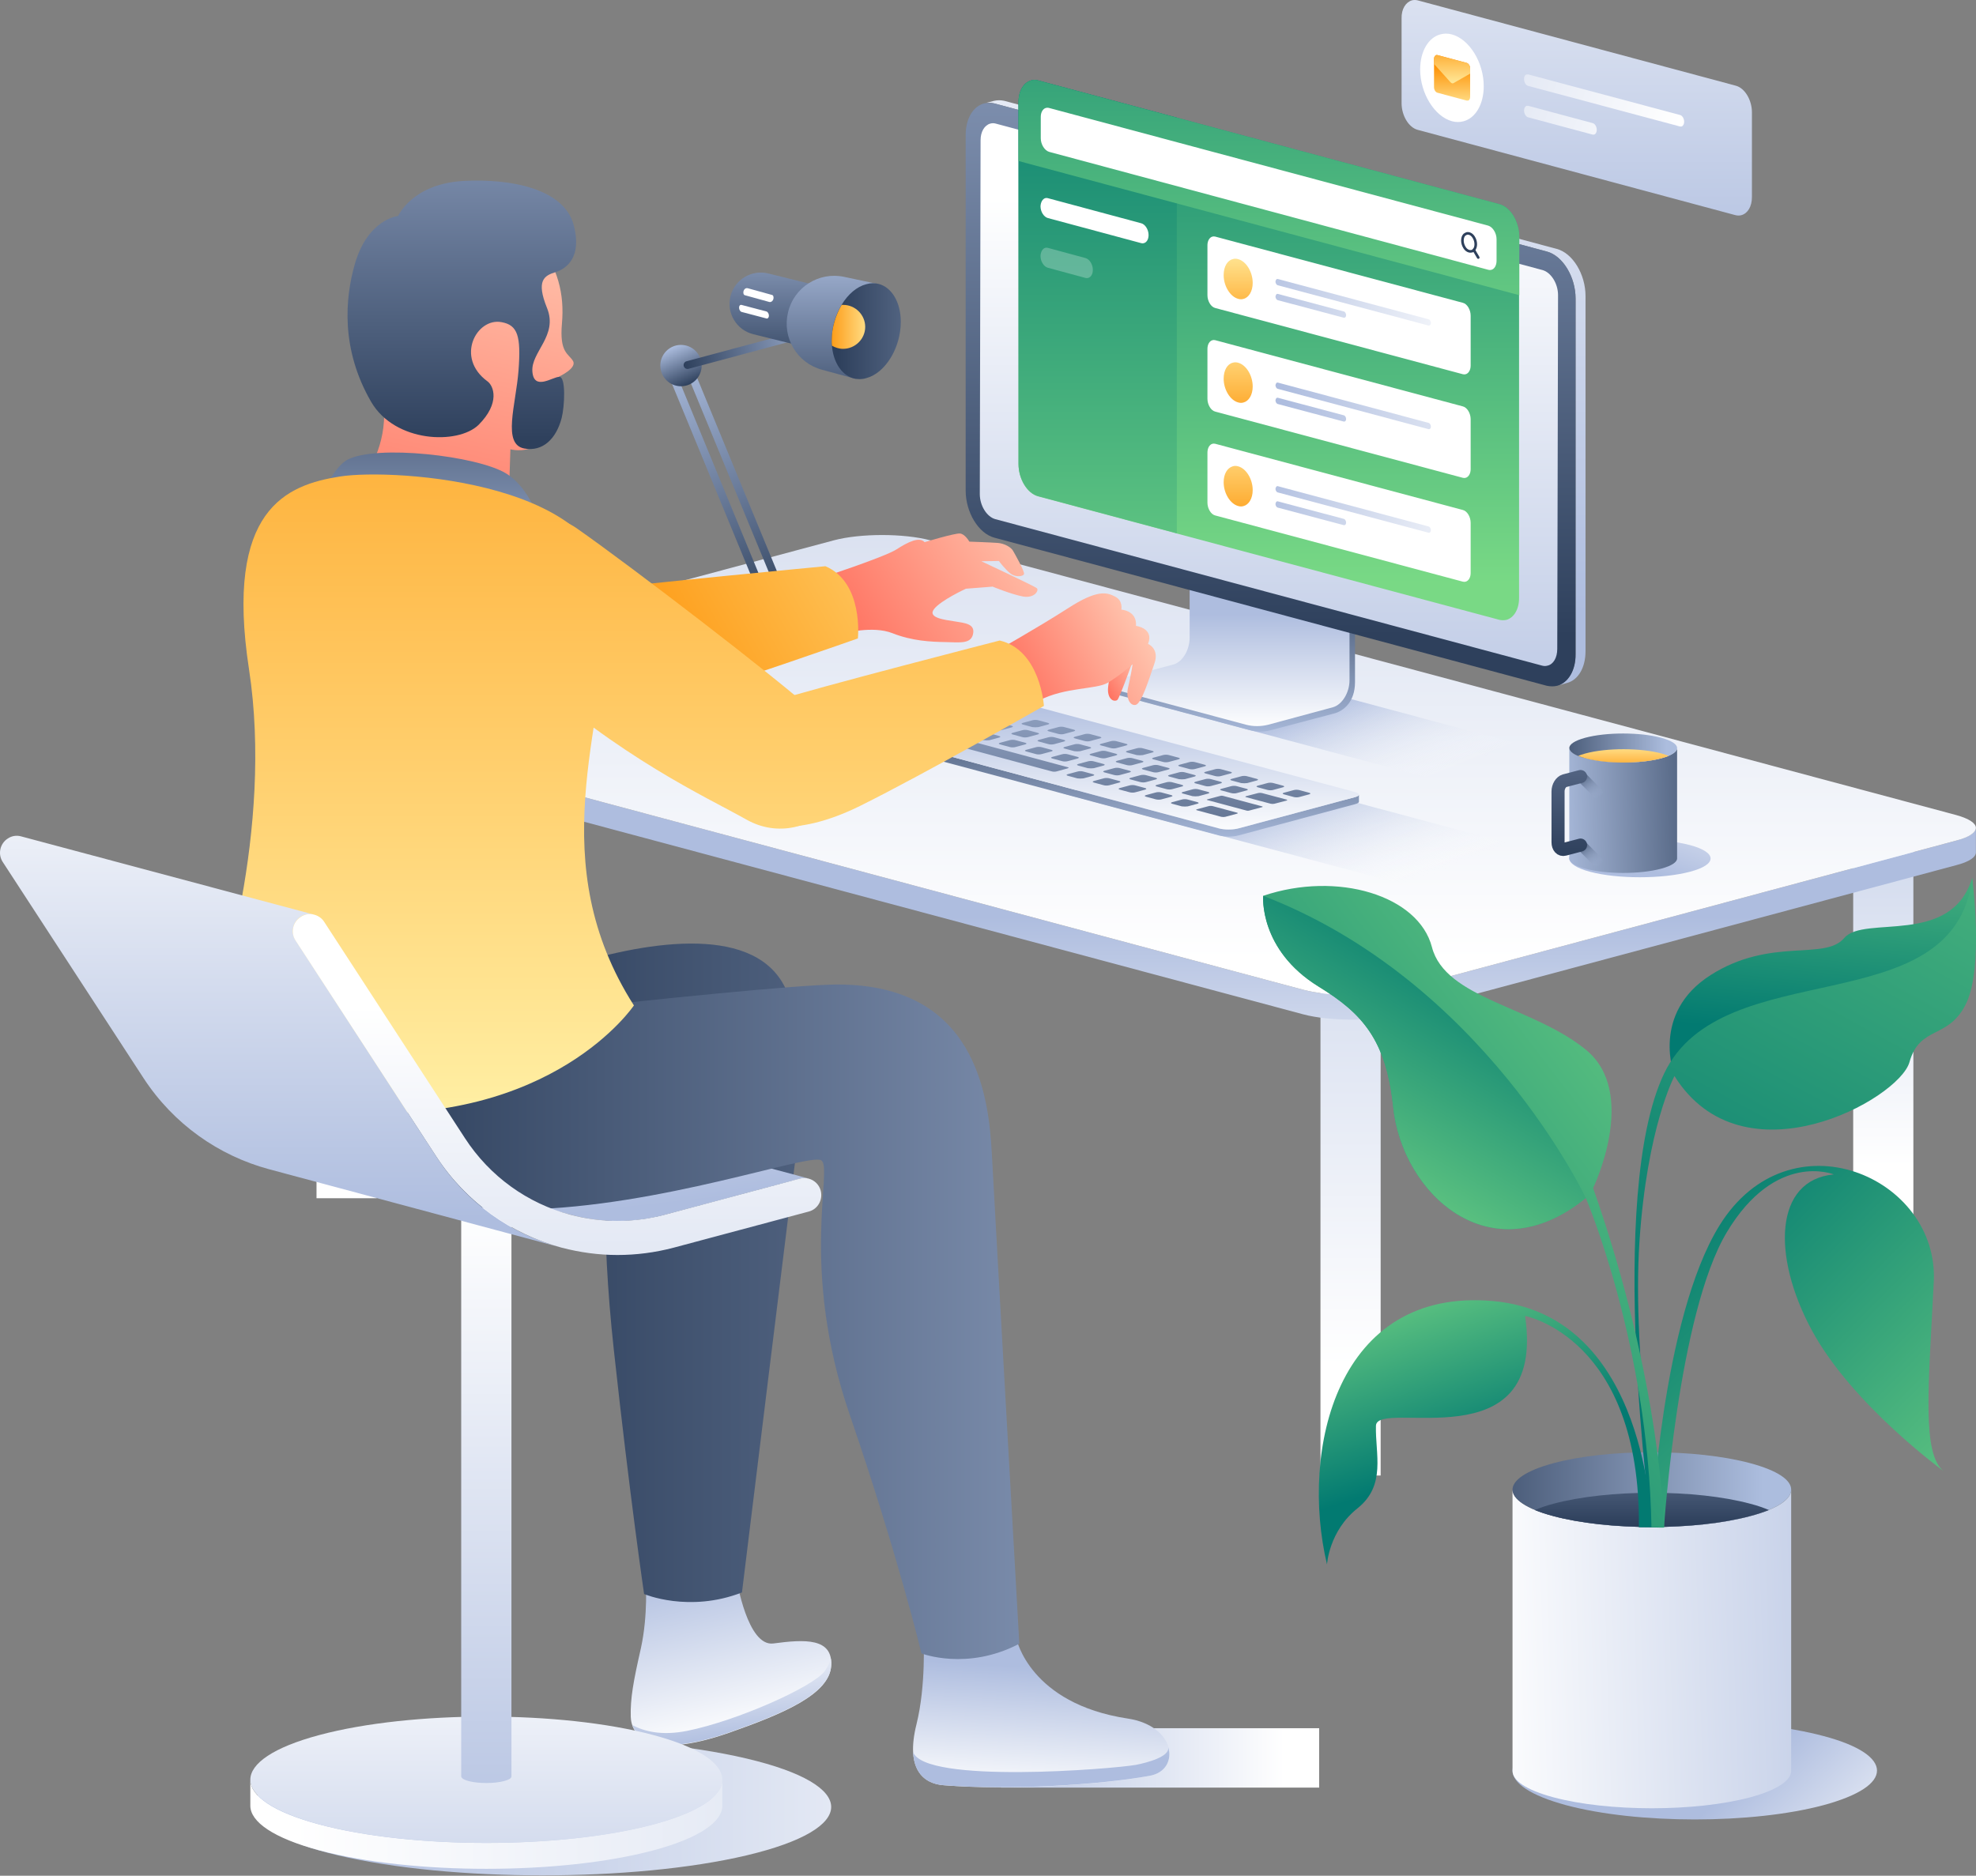 <svg width="475" height="451" viewBox="0 0 475 451" fill="none" xmlns="http://www.w3.org/2000/svg">
    <rect x="0" y="0" width="475" height="451" fill="#808080" stroke="none"/>
    <path d="M331.887 233.315H317.421V354.769H331.887V233.315Z" fill="url(#paint0_linear_120_147)" />
    <path d="M459.945 197.213H445.479V318.666H459.945V197.213Z" fill="url(#paint1_linear_120_147)" />
    <path d="M90.553 166.645H76.086V288.098H90.553V166.645Z" fill="url(#paint2_linear_120_147)" />
    <path
        d="M61.935 168.846C61.935 169.978 63.507 171.11 66.715 171.928L313.27 237.97C319.685 239.668 330.063 239.668 336.479 237.97L470.197 202.119C473.405 201.238 474.977 200.169 474.977 199.037V204.949C474.977 206.081 473.405 207.213 470.197 208.031L336.479 243.882C330.063 245.58 319.685 245.58 313.27 243.882L66.715 177.84C63.507 176.96 61.935 175.828 61.935 174.758V168.846Z"
        fill="url(#paint3_linear_120_147)" />
    <path
        d="M61.935 168.846C61.935 167.714 63.507 166.582 66.715 165.764L200.433 129.913C206.849 128.215 217.227 128.215 223.642 129.913L470.197 195.955C473.405 196.835 474.977 197.967 474.977 199.037C474.977 200.169 473.405 201.301 470.197 202.119L336.479 237.97C330.063 239.668 319.685 239.668 313.27 237.97L66.715 171.928C63.57 171.11 61.935 169.978 61.935 168.846Z"
        fill="url(#paint4_linear_120_147)" />
    <path d="M375.977 181.803L300.627 161.613L274.525 168.595L349.875 188.784L375.977 181.803Z"
        fill="url(#paint5_linear_120_147)" />
    <path
        d="M325.723 96.012V164.003C325.723 168.846 322.893 170.985 320.692 171.551L305.659 175.513C303.898 176.016 302.011 176.016 300.25 175.513L267.984 166.896C266.789 166.582 266.789 164.821 267.984 164.506L282.262 160.67C284.463 160.041 286.287 157.085 286.287 154.065V85.445L325.723 96.012Z"
        fill="url(#paint6_linear_120_147)" />
    <path
        d="M324.402 96.452V163.563C324.402 166.519 322.641 169.412 320.44 170.041L304.841 174.255C303.08 174.696 301.256 174.696 299.558 174.255L268.047 165.827C266.852 165.513 266.852 163.814 268.047 163.5L282.01 159.789C284.211 159.223 285.972 156.33 285.972 153.311V86.137L324.402 96.452Z"
        fill="url(#paint7_linear_120_147)" />
    <path
        d="M374.342 164.884C376.921 164.192 378.745 161.236 378.745 157.273V71.797C378.745 66.576 375.663 61.482 371.826 60.475L239.051 24.876C238.17 24.624 237.29 24.624 236.535 24.876L238.925 24.247C239.743 24.058 240.561 24.058 241.441 24.247L374.216 59.846C378.053 60.853 381.135 65.947 381.135 71.168V156.581C381.135 160.607 379.311 163.5 376.732 164.192L374.342 164.884Z"
        fill="url(#paint8_linear_120_147)" />
    <path
        d="M374.342 164.884C373.525 165.072 372.707 165.072 371.826 164.884L239.051 129.284C235.215 128.278 232.133 123.183 232.133 117.963V32.486C232.133 28.461 233.957 25.567 236.536 24.876C237.353 24.687 238.171 24.687 239.051 24.876L371.826 60.475C375.663 61.482 378.745 66.576 378.745 71.797V157.273C378.808 161.236 376.921 164.192 374.342 164.884Z"
        fill="url(#paint9_linear_120_147)" />
    <path
        d="M238.045 29.719C238.485 29.593 238.925 29.593 239.366 29.719L370.82 64.941C372.832 65.507 374.531 68.149 374.531 70.979L374.342 156.015C374.342 158.154 373.398 159.726 372.015 160.041C371.574 160.166 371.134 160.166 370.694 160.041L239.24 124.819C237.227 124.252 235.529 121.611 235.529 118.78L235.717 33.681C235.717 31.669 236.661 30.096 238.045 29.719Z"
        fill="url(#paint10_linear_120_147)" />
    <path d="M376.669 206.521L286.727 182.432L255.593 190.797L345.473 214.824L376.669 206.521Z"
        fill="url(#paint11_linear_120_147)" />
    <path
        d="M192.193 171.802C192.193 172.054 192.508 172.243 193.2 172.431L292.954 199.162C294.275 199.54 296.413 199.54 297.734 199.162L325.66 191.678C326.289 191.489 326.667 191.3 326.667 191.049V192.747C326.667 192.999 326.352 193.187 325.66 193.376L297.734 200.861C296.413 201.238 294.275 201.238 292.954 200.861L193.2 174.13C192.508 173.941 192.193 173.689 192.193 173.501V171.802Z"
        fill="url(#paint12_linear_120_147)" />
    <path
        d="M192.193 171.802C192.193 171.551 192.508 171.362 193.2 171.173L221.126 163.689C222.447 163.311 224.585 163.311 225.906 163.689L325.66 190.42C326.352 190.608 326.667 190.86 326.667 191.049C326.667 191.3 326.352 191.489 325.66 191.678L297.734 199.162C296.413 199.54 294.275 199.54 292.954 199.162L193.2 172.431C192.508 172.243 192.193 171.991 192.193 171.802Z"
        fill="url(#paint13_linear_120_147)" />
    <path
        d="M223.076 168.091L220.749 167.462C220.371 167.337 220.371 167.211 220.749 167.085L223.076 166.456C223.453 166.33 224.145 166.33 224.522 166.456L226.85 167.085C227.227 167.211 227.227 167.337 226.85 167.462L224.522 168.091C224.082 168.154 223.453 168.154 223.076 168.091ZM230.749 169.727L233.076 169.098C233.454 168.972 233.454 168.846 233.076 168.72L230.749 168.091C230.372 167.966 229.68 167.966 229.302 168.091L226.975 168.72C226.598 168.846 226.598 168.972 226.975 169.098L229.302 169.727C229.743 169.853 230.372 169.853 230.749 169.727ZM237.039 171.425L239.366 170.796C239.743 170.67 239.743 170.544 239.366 170.419L237.039 169.79C236.661 169.664 235.97 169.664 235.592 169.79L233.265 170.419C232.888 170.544 232.888 170.67 233.265 170.796L235.592 171.425C236.032 171.551 236.661 171.551 237.039 171.425ZM243.328 173.123L245.656 172.494C246.033 172.368 246.033 172.243 245.656 172.117L243.328 171.488C242.951 171.362 242.259 171.362 241.882 171.488L239.555 172.117C239.177 172.243 239.177 172.368 239.555 172.494L241.882 173.123C242.259 173.249 242.951 173.249 243.328 173.123ZM249.618 174.821L251.945 174.192C252.323 174.067 252.323 173.941 251.945 173.815L249.618 173.186C249.241 173.06 248.549 173.06 248.171 173.186L245.844 173.815C245.467 173.941 245.467 174.067 245.844 174.192L248.171 174.821C248.549 174.884 249.178 174.884 249.618 174.821ZM255.845 176.457L258.172 175.828C258.549 175.702 258.549 175.576 258.172 175.45L255.845 174.821C255.467 174.696 254.776 174.696 254.398 174.821L252.071 175.45C251.694 175.576 251.694 175.702 252.071 175.828L254.398 176.457C254.839 176.583 255.467 176.583 255.845 176.457ZM262.135 178.155L264.462 177.526C264.839 177.4 264.839 177.274 264.462 177.149L262.135 176.52C261.757 176.394 261.065 176.394 260.688 176.52L258.361 177.149C257.983 177.274 257.983 177.4 258.361 177.526L260.688 178.155C261.128 178.281 261.757 178.281 262.135 178.155ZM268.424 179.853L270.751 179.224C271.129 179.098 271.129 178.973 270.751 178.847L268.424 178.218C268.047 178.092 267.355 178.092 266.978 178.218L264.65 178.847C264.273 178.973 264.273 179.098 264.65 179.224L266.978 179.853C267.418 179.979 268.047 179.979 268.424 179.853ZM274.714 181.551L277.041 180.922C277.418 180.797 277.418 180.671 277.041 180.545L274.714 179.916C274.337 179.79 273.645 179.79 273.267 179.916L270.94 180.545C270.563 180.671 270.563 180.797 270.94 180.922L273.267 181.551C273.645 181.614 274.337 181.614 274.714 181.551ZM281.004 183.187L283.331 182.558C283.708 182.432 283.708 182.306 283.331 182.18L281.004 181.551C280.626 181.426 279.934 181.426 279.557 181.551L277.23 182.18C276.852 182.306 276.852 182.432 277.23 182.558L279.557 183.187C279.934 183.312 280.563 183.312 281.004 183.187ZM287.293 184.885L289.62 184.256C289.998 184.13 289.998 184.004 289.62 183.879L287.293 183.25C286.916 183.124 286.224 183.124 285.847 183.25L283.519 183.879C283.142 184.004 283.142 184.13 283.519 184.256L285.847 184.885C286.224 185.011 286.853 185.011 287.293 184.885ZM293.52 186.583L295.847 185.954C296.225 185.828 296.225 185.703 295.847 185.577L293.52 184.948C293.143 184.822 292.451 184.822 292.073 184.948L289.746 185.577C289.369 185.703 289.369 185.828 289.746 185.954L292.073 186.583C292.514 186.709 293.143 186.709 293.52 186.583ZM299.81 188.281L302.137 187.652C302.514 187.527 302.514 187.401 302.137 187.275L299.81 186.646C299.432 186.52 298.74 186.52 298.363 186.646L296.036 187.275C295.659 187.401 295.659 187.527 296.036 187.652L298.363 188.281C298.803 188.344 299.432 188.344 299.81 188.281ZM306.099 189.917L308.427 189.288C308.804 189.162 308.804 189.036 308.427 188.91L306.099 188.281C305.722 188.155 305.03 188.155 304.653 188.281L302.326 188.91C301.948 189.036 301.948 189.162 302.326 189.288L304.653 189.917C305.093 190.042 305.722 190.042 306.099 189.917ZM312.389 191.615L314.716 190.986C315.094 190.86 315.094 190.734 314.716 190.608L312.389 189.98C312.012 189.854 311.32 189.854 310.942 189.98L308.615 190.608C308.238 190.734 308.238 190.86 308.615 190.986L310.942 191.615C311.32 191.741 312.012 191.741 312.389 191.615ZM219.365 173.186L222.321 172.368C222.573 172.306 222.573 172.18 222.321 172.117L212.446 169.475C212.195 169.412 211.88 169.412 211.629 169.475L208.672 170.293C208.421 170.356 208.421 170.482 208.672 170.544L218.547 173.186C218.799 173.186 219.113 173.186 219.365 173.186ZM225.277 174.57L227.604 173.941C227.982 173.815 227.982 173.689 227.604 173.563L225.277 172.934C224.9 172.809 224.208 172.809 223.83 172.934L221.503 173.563C221.126 173.689 221.126 173.815 221.503 173.941L223.83 174.57C224.271 174.696 224.9 174.696 225.277 174.57ZM231.567 176.268L233.894 175.639C234.271 175.513 234.271 175.387 233.894 175.262L231.567 174.633C231.189 174.507 230.498 174.507 230.12 174.633L227.793 175.262C227.416 175.387 227.416 175.513 227.793 175.639L230.12 176.268C230.56 176.394 231.189 176.394 231.567 176.268ZM237.856 177.966L240.184 177.337C240.561 177.211 240.561 177.086 240.184 176.96L237.856 176.331C237.479 176.205 236.787 176.205 236.41 176.331L234.083 176.96C233.705 177.086 233.705 177.211 234.083 177.337L236.41 177.966C236.85 178.029 237.479 178.029 237.856 177.966ZM244.146 179.602L246.473 178.973C246.851 178.847 246.851 178.721 246.473 178.595L244.146 177.966C243.769 177.84 243.077 177.84 242.699 177.966L240.372 178.595C239.995 178.721 239.995 178.847 240.372 178.973L242.699 179.602C243.077 179.727 243.769 179.727 244.146 179.602ZM250.436 181.3L252.763 180.671C253.14 180.545 253.14 180.419 252.763 180.293L250.436 179.664C250.058 179.539 249.367 179.539 248.989 179.664L246.662 180.293C246.285 180.419 246.285 180.545 246.662 180.671L248.989 181.3C249.367 181.426 249.996 181.426 250.436 181.3ZM256.725 182.998L259.053 182.369C259.43 182.243 259.43 182.117 259.053 181.992L256.725 181.363C256.348 181.237 255.656 181.237 255.279 181.363L252.952 181.992C252.574 182.117 252.574 182.243 252.952 182.369L255.279 182.998C255.656 183.124 256.285 183.124 256.725 182.998ZM262.952 184.696L265.279 184.067C265.657 183.941 265.657 183.816 265.279 183.69L262.952 183.061C262.575 182.935 261.883 182.935 261.506 183.061L259.178 183.69C258.801 183.816 258.801 183.941 259.178 184.067L261.506 184.696C261.946 184.759 262.575 184.759 262.952 184.696ZM269.242 186.332L271.569 185.703C271.946 185.577 271.946 185.451 271.569 185.325L269.242 184.696C268.865 184.57 268.173 184.57 267.795 184.696L265.468 185.325C265.091 185.451 265.091 185.577 265.468 185.703L267.795 186.332C268.236 186.457 268.865 186.457 269.242 186.332ZM275.532 188.03L277.859 187.401C278.236 187.275 278.236 187.149 277.859 187.023L275.532 186.394C275.154 186.269 274.462 186.269 274.085 186.394L271.758 187.023C271.38 187.149 271.38 187.275 271.758 187.401L274.085 188.03C274.525 188.155 275.154 188.155 275.532 188.03ZM281.821 189.728L284.148 189.099C284.526 188.973 284.526 188.847 284.148 188.722L281.821 188.093C281.444 187.967 280.752 187.967 280.375 188.093L278.047 188.722C277.67 188.847 277.67 188.973 278.047 189.099L280.375 189.728C280.752 189.854 281.444 189.854 281.821 189.728ZM288.111 191.426L290.438 190.797C290.815 190.671 290.815 190.546 290.438 190.42L288.111 189.791C287.734 189.665 287.042 189.665 286.664 189.791L284.337 190.42C283.96 190.546 283.96 190.671 284.337 190.797L286.664 191.426C287.042 191.489 287.671 191.489 288.111 191.426ZM300.313 194.885L303.395 194.068C303.583 194.005 303.583 193.942 303.395 193.879L294.023 191.363C293.834 191.3 293.52 191.3 293.331 191.363L290.249 192.181C290.061 192.244 290.061 192.307 290.249 192.37L299.621 194.885C299.747 194.948 300.124 194.948 300.313 194.885ZM221.755 170.544L224.585 169.79C224.837 169.727 224.837 169.601 224.585 169.538L218.421 167.903C218.17 167.84 217.729 167.84 217.478 167.903L214.648 168.658C214.396 168.72 214.396 168.846 214.648 168.909L220.811 170.544C221.126 170.607 221.503 170.607 221.755 170.544ZM228.296 172.18L230.623 171.551C231.001 171.425 231.001 171.299 230.623 171.173L228.296 170.544C227.919 170.419 227.227 170.419 226.85 170.544L224.522 171.173C224.145 171.299 224.145 171.425 224.522 171.551L226.85 172.18C227.29 172.306 227.919 172.306 228.296 172.18ZM234.586 173.878L236.913 173.249C237.29 173.123 237.29 172.997 236.913 172.872L234.586 172.243C234.208 172.117 233.517 172.117 233.139 172.243L230.812 172.872C230.435 172.997 230.435 173.123 230.812 173.249L233.139 173.878C233.579 173.941 234.208 173.941 234.586 173.878ZM240.875 175.513L243.203 174.884C243.58 174.759 243.58 174.633 243.203 174.507L240.875 173.878C240.498 173.752 239.806 173.752 239.429 173.878L237.102 174.507C236.724 174.633 236.724 174.759 237.102 174.884L239.429 175.513C239.806 175.639 240.498 175.639 240.875 175.513ZM247.165 177.211L249.492 176.583C249.87 176.457 249.87 176.331 249.492 176.205L247.165 175.576C246.788 175.45 246.096 175.45 245.719 175.576L243.391 176.205C243.014 176.331 243.014 176.457 243.391 176.583L245.719 177.211C246.096 177.337 246.725 177.337 247.165 177.211ZM253.455 178.91L255.782 178.281C256.159 178.155 256.159 178.029 255.782 177.903L253.455 177.274C253.077 177.149 252.386 177.149 252.008 177.274L249.681 177.903C249.304 178.029 249.304 178.155 249.681 178.281L252.008 178.91C252.386 179.035 253.015 179.035 253.455 178.91ZM259.682 180.608L262.009 179.979C262.386 179.853 262.386 179.727 262.009 179.602L259.682 178.973C259.304 178.847 258.612 178.847 258.235 178.973L255.908 179.602C255.53 179.727 255.53 179.853 255.908 179.979L258.235 180.608C258.675 180.671 259.304 180.671 259.682 180.608ZM265.971 182.243L268.298 181.614C268.676 181.488 268.676 181.363 268.298 181.237L265.971 180.608C265.594 180.482 264.902 180.482 264.525 180.608L262.197 181.237C261.82 181.363 261.82 181.488 262.197 181.614L264.525 182.243C264.965 182.369 265.594 182.369 265.971 182.243ZM272.261 183.941L274.588 183.312C274.965 183.187 274.965 183.061 274.588 182.935L272.261 182.306C271.884 182.18 271.192 182.18 270.814 182.306L268.487 182.935C268.11 183.061 268.11 183.187 268.487 183.312L270.814 183.941C271.255 184.067 271.884 184.067 272.261 183.941ZM278.551 185.64L280.878 185.011C281.255 184.885 281.255 184.759 280.878 184.633L278.551 184.004C278.173 183.879 277.481 183.879 277.104 184.004L274.777 184.633C274.399 184.759 274.399 184.885 274.777 185.011L277.104 185.64C277.481 185.765 278.173 185.765 278.551 185.64ZM284.84 187.338L287.167 186.709C287.545 186.583 287.545 186.457 287.167 186.332L284.84 185.703C284.463 185.577 283.771 185.577 283.394 185.703L281.066 186.332C280.689 186.457 280.689 186.583 281.066 186.709L283.394 187.338C283.771 187.401 284.4 187.401 284.84 187.338ZM291.13 188.973L293.457 188.344C293.834 188.218 293.834 188.093 293.457 187.967L291.13 187.338C290.753 187.212 290.061 187.212 289.683 187.338L287.356 187.967C286.979 188.093 286.979 188.218 287.356 188.344L289.683 188.973C290.061 189.099 290.69 189.099 291.13 188.973ZM297.357 190.671L299.684 190.042C300.061 189.917 300.061 189.791 299.684 189.665L297.357 189.036C296.979 188.91 296.287 188.91 295.91 189.036L293.583 189.665C293.206 189.791 293.206 189.917 293.583 190.042L295.91 190.671C296.35 190.797 296.979 190.797 297.357 190.671ZM306.351 193.25L309.244 192.495C309.496 192.432 309.496 192.307 309.244 192.244L303.332 190.671C303.08 190.608 302.703 190.608 302.451 190.671L299.558 191.426C299.306 191.489 299.306 191.615 299.558 191.678L305.47 193.25C305.722 193.313 306.099 193.313 306.351 193.25ZM209.93 173.752L212.761 172.997C213.012 172.935 213.012 172.809 212.761 172.746L206.597 171.11C206.345 171.048 205.905 171.048 205.653 171.11L202.823 171.865C202.571 171.928 202.571 172.054 202.823 172.117L208.987 173.752C209.238 173.815 209.679 173.815 209.93 173.752ZM216.472 175.325L218.799 174.696C219.176 174.57 219.176 174.444 218.799 174.318L216.472 173.689C216.094 173.563 215.402 173.563 215.025 173.689L212.698 174.318C212.32 174.444 212.32 174.57 212.698 174.696L215.025 175.325C215.465 175.45 216.094 175.45 216.472 175.325ZM222.761 177.023L225.088 176.394C225.466 176.268 225.466 176.142 225.088 176.016L222.761 175.387C222.384 175.262 221.692 175.262 221.315 175.387L218.987 176.016C218.61 176.142 218.61 176.268 218.987 176.394L221.315 177.023C221.692 177.149 222.384 177.149 222.761 177.023ZM254.084 185.451L256.6 184.759C256.977 184.633 256.977 184.507 256.6 184.445L228.988 177.023C228.611 176.897 228.045 176.897 227.667 177.023L225.151 177.715C224.774 177.84 224.774 177.966 225.151 178.029L252.763 185.451C253.14 185.577 253.706 185.577 254.084 185.451ZM260.436 187.149L262.764 186.52C263.141 186.394 263.141 186.269 262.764 186.143L260.436 185.514C260.059 185.388 259.367 185.388 258.99 185.514L256.663 186.143C256.285 186.269 256.285 186.394 256.663 186.52L258.99 187.149C259.367 187.212 259.996 187.212 260.436 187.149ZM266.726 188.784L269.053 188.156C269.431 188.03 269.431 187.904 269.053 187.778L266.726 187.149C266.349 187.023 265.657 187.023 265.279 187.149L262.952 187.778C262.575 187.904 262.575 188.03 262.952 188.156L265.279 188.784C265.657 188.91 266.286 188.91 266.726 188.784ZM272.953 190.483L275.28 189.854C275.657 189.728 275.657 189.602 275.28 189.476L272.953 188.847C272.575 188.722 271.884 188.722 271.506 188.847L269.179 189.476C268.802 189.602 268.802 189.728 269.179 189.854L271.506 190.483C271.946 190.608 272.575 190.608 272.953 190.483ZM279.242 192.181L281.57 191.552C281.947 191.426 281.947 191.3 281.57 191.175L279.242 190.546C278.865 190.42 278.173 190.42 277.796 190.546L275.469 191.175C275.091 191.3 275.091 191.426 275.469 191.552L277.796 192.181C278.236 192.307 278.865 192.307 279.242 192.181ZM285.532 193.879L287.859 193.25C288.237 193.124 288.237 192.999 287.859 192.873L285.532 192.244C285.155 192.118 284.463 192.118 284.086 192.244L281.758 192.873C281.381 192.999 281.381 193.124 281.758 193.25L284.086 193.879C284.526 193.942 285.155 193.942 285.532 193.879ZM294.526 196.395L297.357 195.64C297.608 195.577 297.608 195.452 297.357 195.389L291.507 193.816C291.256 193.753 290.815 193.753 290.564 193.816L287.734 194.571C287.482 194.634 287.482 194.76 287.734 194.823L293.583 196.395C293.897 196.458 294.275 196.458 294.526 196.395Z"
        fill="url(#paint14_linear_120_147)" />
    <path
        d="M339.372 0.094C339.812 -0.031 340.315 -0.031 340.818 0.094L417.238 20.599C419.439 21.165 421.137 24.058 421.137 27.014V47.393C421.137 49.657 420.131 51.292 418.621 51.733C418.181 51.858 417.678 51.858 417.175 51.733L340.818 31.228C338.617 30.662 336.919 27.769 336.919 24.813V4.434C336.856 2.17 337.925 0.535 339.372 0.094Z"
        fill="url(#paint15_linear_120_147)" />
    <path
        d="M346.227 8.271C347.107 8.019 348.051 8.019 348.994 8.271C353.208 9.403 356.668 15.001 356.668 20.724C356.668 25.127 354.655 28.398 351.825 29.153C350.944 29.404 350.001 29.404 349.057 29.153C344.843 28.02 341.384 22.423 341.384 16.699C341.384 12.296 343.396 9.026 346.227 8.271Z"
        fill="white" />
    <path
        d="M345.221 13.24C345.284 13.24 345.41 13.24 345.535 13.24L352.58 15.127C353.02 15.252 353.398 15.819 353.398 16.448V23.303C353.398 23.744 353.209 24.121 352.894 24.184C352.831 24.184 352.706 24.184 352.58 24.184L345.535 22.297C345.095 22.171 344.718 21.605 344.718 20.976V14.12C344.718 13.68 344.969 13.366 345.221 13.24Z"
        fill="url(#paint16_linear_120_147)" />
    <path
        d="M345.221 13.24C345.284 13.24 345.41 13.24 345.535 13.24L352.58 15.127C353.02 15.252 353.398 15.819 353.398 16.448V17.705L349.435 19.97C349.372 19.97 349.372 20.033 349.309 20.033C349.121 20.096 348.869 19.97 348.68 19.781L344.718 15.378V14.12C344.718 13.68 344.969 13.366 345.221 13.24Z"
        fill="url(#paint17_linear_120_147)" />
    <path
        d="M366.983 17.894C367.109 17.894 367.235 17.894 367.361 17.894L403.841 27.643C404.407 27.769 404.847 28.524 404.847 29.278C404.847 29.845 404.596 30.285 404.218 30.41C404.093 30.41 403.967 30.41 403.841 30.41L367.361 20.662C366.795 20.536 366.354 19.781 366.354 19.026C366.354 18.397 366.606 17.957 366.983 17.894Z"
        fill="url(#paint18_linear_120_147)" />
    <path
        d="M366.983 25.442C367.109 25.442 367.235 25.442 367.361 25.442L382.833 29.593C383.4 29.719 383.84 30.473 383.84 31.228C383.84 31.794 383.588 32.235 383.211 32.36C383.085 32.36 382.959 32.36 382.833 32.36L367.361 28.209C366.795 28.083 366.354 27.329 366.354 26.574C366.354 26.008 366.606 25.567 366.983 25.442Z"
        fill="url(#paint19_linear_120_147)" />
    <path
        d="M247.857 19.341C248.423 19.215 248.989 19.215 249.555 19.341L360.442 49.091C363.084 49.783 365.159 53.242 365.159 56.827V143.813C365.159 146.518 363.901 148.531 362.14 149.034C361.574 149.16 361.008 149.16 360.442 149.034L249.555 119.346C246.913 118.655 244.838 115.195 244.838 111.61V24.561C244.838 21.794 246.096 19.844 247.857 19.341Z"
        fill="url(#paint20_linear_120_147)" />
    <path
        d="M282.89 28.272L249.555 19.341C248.926 19.152 248.36 19.152 247.857 19.341C246.096 19.844 244.838 21.794 244.838 24.561V111.547C244.838 115.132 246.976 118.592 249.555 119.284L282.89 128.215V28.272Z"
        fill="url(#paint21_linear_120_147)" />
    <path
        d="M360.442 49.091L249.555 19.341C248.926 19.152 248.36 19.152 247.857 19.341C246.096 19.844 244.838 21.794 244.838 24.561V38.713L365.222 70.979V56.827C365.159 53.242 363.084 49.783 360.442 49.091Z"
        fill="url(#paint22_linear_120_147)" />
    <path
        d="M291.445 106.704C291.633 106.641 291.885 106.641 292.136 106.704L351.637 122.617C352.706 122.869 353.524 124.315 353.524 125.699V137.775C353.524 138.844 353.02 139.662 352.329 139.851C352.14 139.914 351.888 139.914 351.637 139.851L292.136 123.938C291.067 123.686 290.25 122.24 290.25 120.856V108.843C290.25 107.711 290.753 106.893 291.445 106.704Z"
        fill="white" />
    <path
        d="M296.35 112.113C296.728 111.988 297.168 111.988 297.608 112.113C299.558 112.617 301.13 115.195 301.13 117.837C301.13 119.85 300.187 121.359 298.929 121.674C298.552 121.799 298.111 121.799 297.671 121.674C295.721 121.17 294.149 118.592 294.149 115.95C294.149 113.937 295.029 112.491 296.35 112.113Z"
        fill="url(#paint23_linear_120_147)" />
    <path
        d="M306.98 116.894C307.043 116.894 307.106 116.894 307.169 116.894L343.398 126.58C343.712 126.642 343.964 127.083 343.964 127.46C343.964 127.775 343.838 128.026 343.586 128.089C343.523 128.089 343.46 128.089 343.398 128.089L307.169 118.403C306.855 118.34 306.603 117.9 306.603 117.522C306.666 117.208 306.792 116.956 306.98 116.894Z"
        fill="url(#paint24_linear_120_147)" />
    <path
        d="M306.98 120.542C307.043 120.542 307.106 120.542 307.169 120.542L323.019 124.756C323.334 124.818 323.585 125.259 323.585 125.636C323.585 125.951 323.459 126.202 323.208 126.265C323.145 126.265 323.082 126.265 323.019 126.265L307.169 122.051C306.855 121.988 306.603 121.548 306.603 121.17C306.666 120.793 306.792 120.604 306.98 120.542Z"
        fill="url(#paint25_linear_120_147)" />
    <path
        d="M291.445 81.797C291.633 81.734 291.885 81.734 292.136 81.797L351.637 97.71C352.706 97.962 353.524 99.408 353.524 100.792V112.805C353.524 113.874 353.02 114.692 352.329 114.881C352.14 114.944 351.888 114.944 351.637 114.881L292.136 98.968C291.067 98.716 290.25 97.27 290.25 95.886V83.873C290.25 82.803 290.753 81.986 291.445 81.797Z"
        fill="white" />
    <path
        d="M296.35 87.206C296.728 87.081 297.168 87.081 297.608 87.206C299.558 87.71 301.13 90.288 301.13 92.93C301.13 94.943 300.187 96.452 298.929 96.767C298.552 96.892 298.111 96.892 297.671 96.767C295.721 96.263 294.149 93.685 294.149 91.043C294.149 89.03 295.029 87.521 296.35 87.206Z"
        fill="url(#paint26_linear_120_147)" />
    <path
        d="M306.98 91.986C307.043 91.986 307.106 91.986 307.169 91.986L343.398 101.673C343.712 101.735 343.964 102.176 343.964 102.553C343.964 102.868 343.838 103.119 343.586 103.182C343.523 103.182 343.46 103.182 343.398 103.182L307.169 93.496C306.855 93.433 306.603 92.993 306.603 92.615C306.666 92.301 306.792 92.049 306.98 91.986Z"
        fill="url(#paint27_linear_120_147)" />
    <path
        d="M306.98 95.634C307.043 95.634 307.106 95.634 307.169 95.634L323.019 99.849C323.334 99.911 323.585 100.352 323.585 100.729C323.585 101.044 323.459 101.295 323.208 101.358C323.145 101.358 323.082 101.358 323.019 101.358L307.169 97.144C306.855 97.081 306.603 96.641 306.603 96.263C306.666 95.886 306.792 95.697 306.98 95.634Z"
        fill="url(#paint28_linear_120_147)" />
    <path
        d="M291.445 56.89C291.633 56.827 291.885 56.827 292.136 56.89L351.637 72.803C352.706 73.055 353.524 74.501 353.524 75.885V87.898C353.524 88.967 353.02 89.785 352.329 89.974C352.14 90.037 351.888 90.037 351.637 89.974L292.136 74.061C291.067 73.809 290.25 72.363 290.25 70.979V58.966C290.25 57.896 290.753 57.079 291.445 56.89Z"
        fill="white" />
    <path
        d="M296.35 62.299C296.728 62.173 297.168 62.173 297.608 62.299C299.558 62.802 301.13 65.381 301.13 68.023C301.13 70.035 300.187 71.545 298.929 71.859C298.552 71.985 298.111 71.985 297.671 71.859C295.721 71.356 294.149 68.778 294.149 66.136C294.149 64.123 295.029 62.614 296.35 62.299Z"
        fill="url(#paint29_linear_120_147)" />
    <path
        d="M306.98 67.079C307.043 67.079 307.106 67.079 307.169 67.079L343.398 76.765C343.712 76.828 343.964 77.269 343.964 77.646C343.964 77.96 343.838 78.212 343.586 78.275C343.523 78.275 343.46 78.275 343.398 78.275L307.169 68.589C306.855 68.526 306.603 68.086 306.603 67.708C306.666 67.331 306.792 67.142 306.98 67.079Z"
        fill="url(#paint30_linear_120_147)" />
    <path
        d="M306.98 70.664C307.043 70.664 307.106 70.664 307.169 70.664L323.019 74.879C323.334 74.941 323.585 75.382 323.585 75.759C323.585 76.073 323.459 76.325 323.208 76.388C323.145 76.388 323.082 76.388 323.019 76.388L307.169 72.174C306.855 72.111 306.603 71.671 306.603 71.293C306.666 70.979 306.792 70.727 306.98 70.664Z"
        fill="url(#paint31_linear_120_147)" />
    <path
        d="M251.443 25.945C251.694 25.882 251.883 25.882 252.134 25.945L357.738 54.248C358.807 54.563 359.751 56.01 359.751 57.519V62.676C359.751 63.809 359.247 64.689 358.493 64.878C358.241 64.941 358.052 64.941 357.801 64.878L252.197 36.511C251.128 36.197 250.185 34.75 250.185 33.241V28.083C250.185 27.014 250.688 26.134 251.443 25.945Z"
        fill="white" />
    <path
        d="M352.581 56.135C353.147 56.01 353.839 56.324 354.279 57.079C354.908 58.085 354.908 59.469 354.279 60.098C354.09 60.286 353.964 60.412 353.713 60.412C353.147 60.538 352.455 60.224 352.015 59.469C351.386 58.462 351.386 57.079 352.015 56.45C352.203 56.324 352.392 56.198 352.581 56.135Z"
        stroke="#2E405C" stroke-width="0.629" stroke-miterlimit="10" stroke-linecap="round" />
    <path d="M355.348 61.922L354.279 60.098" stroke="#2E405C" stroke-width="0.629" stroke-miterlimit="10"
        stroke-linecap="round" />
    <path
        d="M251.254 47.644C251.442 47.581 251.694 47.581 251.883 47.644L274.337 53.682C275.28 53.934 276.098 55.192 276.098 56.513C276.098 57.519 275.658 58.274 274.966 58.462C274.777 58.525 274.526 58.525 274.337 58.462L251.883 52.424C250.939 52.173 250.122 50.915 250.122 49.594C250.184 48.588 250.625 47.833 251.254 47.644Z"
        fill="white" />
    <g opacity="0.5">
        <path opacity="0.5"
            d="M251.254 59.595C251.442 59.532 251.694 59.532 251.883 59.595L260.94 62.048C261.883 62.299 262.701 63.557 262.701 64.878C262.701 65.884 262.261 66.639 261.569 66.828C261.38 66.891 261.128 66.891 260.94 66.828L251.883 64.375C250.939 64.123 250.122 62.865 250.122 61.544C250.184 60.475 250.625 59.783 251.254 59.595Z"
            fill="white" />
    </g>
    <path
        d="M172.758 148.971C172.758 147.839 174.394 146.644 177.727 145.763C184.331 144.002 195.087 144.002 201.691 145.763C205.024 146.644 206.66 147.839 206.66 148.971C206.66 150.103 205.024 151.298 201.691 152.179C195.087 153.94 184.331 153.94 177.727 152.179C174.394 151.298 172.758 150.166 172.758 148.971Z"
        fill="url(#paint32_linear_120_147)" />
    <path
        d="M172.758 147.021C172.758 148.027 174.142 149.034 177.035 149.789C182.696 151.298 191.879 151.298 197.54 149.789C200.37 149.034 201.817 148.027 201.817 147.021V149.285C201.817 150.292 200.37 151.298 197.54 152.053C191.879 153.562 182.696 153.562 177.035 152.053C174.205 151.298 172.758 150.292 172.758 149.285V147.021Z"
        fill="url(#paint33_linear_120_147)" />
    <path
        d="M172.758 147.021C172.758 146.015 174.205 145.008 177.035 144.254C182.696 142.744 191.879 142.744 197.54 144.254C200.37 145.008 201.817 146.015 201.817 147.021C201.817 148.027 200.37 149.034 197.54 149.789C191.879 151.298 182.696 151.298 177.035 149.789C174.142 149.034 172.758 148.027 172.758 147.021Z"
        fill="url(#paint34_linear_120_147)" />
    <path d="M184.96 146.644L160.745 87.898" stroke="url(#paint35_linear_120_147)" stroke-width="1.887"
        stroke-miterlimit="10" stroke-linecap="round" stroke-linejoin="round" />
    <path d="M189.111 145.512L164.896 86.829" stroke="url(#paint36_linear_120_147)" stroke-width="1.887"
        stroke-miterlimit="10" stroke-linecap="round" stroke-linejoin="round" />
    <path
        d="M187.225 139.725C184.457 139.725 182.256 141.926 182.256 144.694V146.832C182.256 147.147 182.759 147.524 183.702 147.776C185.652 148.279 188.797 148.279 190.747 147.776C191.69 147.524 192.194 147.147 192.194 146.832V144.694C192.194 141.926 189.992 139.725 187.225 139.725Z"
        fill="url(#paint37_linear_120_147)" />
    <path
        d="M163.701 92.867C166.445 92.867 168.67 90.642 168.67 87.898C168.67 85.154 166.445 82.929 163.701 82.929C160.957 82.929 158.732 85.154 158.732 87.898C158.732 90.642 160.957 92.867 163.701 92.867Z"
        fill="url(#paint38_linear_120_147)" />
    <path d="M165.273 87.772L198.986 78.715" stroke="url(#paint39_linear_120_147)" stroke-width="1.887"
        stroke-miterlimit="10" stroke-linecap="round" stroke-linejoin="round" />
    <path
        d="M196.282 84.124L181.061 80.351C177.036 79.344 174.583 75.256 175.589 71.231C176.595 67.205 180.684 64.752 184.709 65.758L199.93 69.532C203.955 70.539 206.408 74.627 205.402 78.652C204.459 82.678 200.37 85.131 196.282 84.124Z"
        fill="url(#paint40_linear_120_147)" />
    <path
        d="M202.949 66.576L210.686 68.212L205.717 91.106L197.603 88.904C191.565 87.269 187.98 81.168 189.426 75.13C190.81 69.092 196.848 65.255 202.949 66.576Z"
        fill="url(#paint41_linear_120_147)" />
    <path
        d="M205.213 90.98C202.132 90.162 199.93 86.64 199.93 81.86C199.93 75.633 203.641 69.532 208.233 68.337C209.302 68.023 210.308 68.023 211.252 68.274C214.334 69.092 216.535 72.614 216.535 77.394C216.535 83.621 212.824 89.722 208.233 90.917C207.226 91.232 206.157 91.232 205.213 90.98Z"
        fill="url(#paint42_linear_120_147)" />
    <path
        d="M178.042 73.306C178.105 73.306 178.168 73.306 178.231 73.306L184.206 74.879C184.52 74.941 184.835 75.382 184.835 75.885C184.835 76.262 184.646 76.514 184.457 76.577C184.394 76.577 184.332 76.577 184.269 76.577L178.294 75.004C177.979 74.941 177.665 74.501 177.665 73.998C177.665 73.621 177.79 73.369 178.042 73.306Z"
        fill="white" />
    <path
        d="M179.426 69.281C179.489 69.281 179.615 69.281 179.678 69.281L185.59 70.916C185.904 70.979 186.03 71.482 185.904 71.922C185.779 72.3 185.527 72.551 185.213 72.614C185.15 72.614 185.024 72.614 184.961 72.614L179.049 70.979C178.734 70.916 178.608 70.413 178.734 69.973C178.86 69.595 179.112 69.344 179.426 69.281Z"
        fill="white" />
    <path
        d="M207.981 78.589C207.981 75.696 205.591 73.306 202.698 73.306C202.572 73.306 202.446 73.306 202.32 73.306C200.874 75.759 199.93 78.778 199.93 81.86C199.93 82.3 199.93 82.678 199.993 83.118C200.748 83.558 201.691 83.873 202.635 83.873C205.591 83.873 207.981 81.483 207.981 78.589Z"
        fill="url(#paint43_linear_120_147)" />
    <path
        d="M377.235 206.396C377.235 205.2 378.87 204.068 382.204 203.188C388.871 201.427 399.626 201.427 406.23 203.188C409.564 204.068 411.199 205.263 411.199 206.396C411.199 207.591 409.564 208.723 406.23 209.603C399.563 211.364 388.808 211.364 382.204 209.603C378.87 208.723 377.235 207.528 377.235 206.396Z"
        fill="url(#paint44_linear_120_147)" />
    <path
        d="M377.235 179.853C377.235 180.734 378.493 181.614 381.009 182.306C386.103 183.69 394.28 183.69 399.375 182.306C401.89 181.614 403.148 180.734 403.148 179.853V206.396C403.148 207.276 401.89 208.157 399.375 208.848C394.28 210.232 386.103 210.232 381.009 208.848C378.493 208.157 377.235 207.276 377.235 206.396V179.853Z"
        fill="url(#paint45_linear_120_147)" />
    <path
        d="M383.085 208.031L379.122 204.068C378.619 203.565 378.619 202.747 379.122 202.244C379.626 201.741 380.443 201.741 380.947 202.244L384.909 206.207C385.412 206.71 385.412 207.528 384.909 208.031C384.406 208.534 383.588 208.534 383.085 208.031Z"
        fill="url(#paint46_linear_120_147)" />
    <path
        d="M383.085 191.552L379.122 187.589C378.619 187.086 378.619 186.269 379.122 185.765C379.626 185.262 380.443 185.262 380.947 185.765L384.909 189.728C385.412 190.231 385.412 191.049 384.909 191.552C384.406 192.055 383.588 192.055 383.085 191.552Z"
        fill="url(#paint47_linear_120_147)" />
    <path
        d="M377.235 179.853C377.235 178.973 378.493 178.092 381.009 177.4C386.103 176.016 394.28 176.016 399.375 177.4C401.89 178.092 403.148 178.973 403.148 179.853C403.148 180.734 401.89 181.614 399.375 182.306C394.28 183.69 386.103 183.69 381.009 182.306C378.493 181.677 377.235 180.734 377.235 179.853Z"
        fill="url(#paint48_linear_120_147)" />
    <path
        d="M399.438 181.174C394.343 179.79 386.167 179.79 381.072 181.174C380.38 181.363 379.814 181.551 379.374 181.74C379.877 181.929 380.443 182.117 381.072 182.306C386.167 183.69 394.343 183.69 399.438 182.306C400.13 182.117 400.696 181.929 401.136 181.74C400.633 181.551 400.067 181.363 399.438 181.174Z"
        fill="url(#paint49_linear_120_147)" />
    <path
        d="M379.94 186.709L376.103 187.715C375.223 187.967 374.531 189.099 374.531 190.294V202.496C374.531 203.691 375.223 204.446 376.103 204.194L379.94 203.188"
        stroke="url(#paint50_linear_120_147)" stroke-width="3.145" stroke-miterlimit="10" stroke-linecap="round"
        stroke-linejoin="round" />
    <path
        d="M363.587 425.716C363.587 422.697 367.864 419.741 376.418 417.414C393.526 412.822 421.263 412.822 438.371 417.414C446.925 419.678 451.202 422.697 451.202 425.716C451.202 428.735 446.925 431.691 438.371 434.019C421.263 438.61 393.526 438.61 376.418 434.019C367.864 431.691 363.587 428.735 363.587 425.716Z"
        fill="url(#paint51_linear_120_147)" />
    <path
        d="M363.587 358.165C363.587 360.43 366.858 362.757 373.399 364.518C386.481 368.04 407.678 368.04 420.76 364.518C427.301 362.757 430.572 360.492 430.572 358.165V425.779C430.572 428.043 427.301 430.371 420.76 432.132C407.678 435.654 386.481 435.654 373.399 432.132C366.858 430.371 363.587 428.106 363.587 425.779V358.165Z"
        fill="url(#paint52_linear_120_147)" />
    <path
        d="M363.587 358.165C363.587 355.901 366.858 353.574 373.399 351.813C386.481 348.29 407.678 348.29 420.76 351.813C427.301 353.574 430.572 355.838 430.572 358.165C430.572 360.43 427.301 362.757 420.76 364.518C407.678 368.04 386.481 368.04 373.399 364.518C366.858 362.757 363.587 360.43 363.587 358.165Z"
        fill="url(#paint53_linear_120_147)" />
    <path
        d="M420.76 361.562C407.677 358.039 386.481 358.039 373.399 361.562C371.701 362.002 370.254 362.505 368.933 363.071C370.191 363.574 371.638 364.078 373.399 364.518C386.481 368.04 407.677 368.04 420.76 364.518C422.458 364.078 423.968 363.574 425.226 363.071C423.905 362.505 422.458 362.002 420.76 361.562Z"
        fill="url(#paint54_linear_120_147)" />
    <path
        d="M396.985 367.222C396.985 367.222 399.438 317.094 413.338 294.64C430.195 267.468 466.109 282.941 464.851 308.162C463.593 333.384 461.895 349.8 467.367 353.825C467.367 353.825 445.227 337.787 435.541 319.861C425.855 301.936 426.547 283.696 440.824 282.375C440.824 282.375 426.861 276.651 415.1 296.275C403.338 315.899 400.004 367.285 400.004 367.285C400.004 367.285 399.627 367.348 396.985 367.222Z"
        fill="url(#paint55_linear_120_147)" />
    <path
        d="M396.985 367.222C396.985 367.222 396.419 316.15 358.87 312.817C321.321 309.483 312.452 348.668 318.993 376.154C318.993 376.154 319.434 368.103 326.352 362.631C333.271 357.096 330.566 349.548 330.755 342.818C330.944 336.088 371.827 352.064 366.606 316.402C366.606 316.402 394.406 321.622 393.966 367.222H396.985Z"
        fill="url(#paint56_linear_120_147)" />
    <path
        d="M402.52 258.663C402.52 258.663 396.67 243.693 411.199 234.447C425.729 225.202 438.622 231.114 443.34 225.516C448.12 219.918 469.064 227.655 474.096 211.05C474.096 211.05 476.486 235.768 447.239 247.153C418.055 258.663 402.52 258.663 402.52 258.663Z"
        fill="url(#paint57_linear_120_147)" />
    <path
        d="M396.985 367.222C396.985 367.222 386.041 287.532 400.004 258.159C413.967 228.787 469.63 246.586 474.096 211.176C474.096 211.176 476.863 232.183 472.712 241.114C468.498 250.046 461.517 246.398 459.001 255.392C456.485 264.323 418.998 285.016 402.519 258.726C402.519 258.726 395.915 270.99 394.091 298.665C392.267 326.34 398.683 367.222 398.683 367.222H396.985Z"
        fill="url(#paint58_linear_120_147)" />
    <path
        d="M400.004 367.222C400.004 367.222 399.437 332.503 382.959 285.645C382.959 285.645 394.028 262.814 381.197 252.373C368.366 241.932 347.422 240.108 344.214 227.717C341.006 215.327 321.508 209.352 303.646 215.39C303.646 215.39 302.577 228.346 316.98 237.215C327.421 243.63 333.207 249.92 334.905 266.21C337.044 286.966 358.24 306.779 381.197 288.035C381.197 288.035 396.23 323.069 396.985 367.222H400.004Z"
        fill="url(#paint59_linear_120_147)" />
    <path
        d="M303.646 215.39C303.646 215.39 302.577 228.346 316.98 237.215C327.421 243.63 333.207 249.92 334.905 266.21C337.044 286.966 358.24 306.779 381.197 288.035C381.197 288.035 356.731 235.831 303.646 215.39Z"
        fill="url(#paint60_linear_120_147)" />
    <path
        d="M155.21 379.802C155.21 379.802 155.839 388.104 154.078 396.218C152.254 404.269 151.499 408.357 151.625 412.76C151.751 417.162 155.902 423.389 175.337 416.596C188.419 412.005 199.363 407.35 199.804 400.558C200.244 393.765 193.451 394.142 185.903 395.149C179.677 395.966 177.098 379.802 177.098 379.802H155.21Z"
        fill="url(#paint61_linear_120_147)" />
    <path
        d="M147.536 324.39C151.436 360.241 154.832 383.261 154.832 383.261C154.832 383.261 165.588 387.853 178.356 382.884C178.356 382.884 190.621 282.878 192.445 268.789C194.269 254.7 191.375 231.428 171.94 230.925C149.046 230.422 141.373 267.531 147.536 324.39Z"
        fill="url(#paint62_linear_120_147)" />
    <path
        d="M199.803 400.495C199.866 399.866 199.803 399.3 199.741 398.797C199.489 399.677 199.049 400.683 198.231 401.816C195.526 405.526 177.349 413.703 165.21 416.156C158.921 417.414 154.707 416.219 152.002 414.772C153.386 418.672 158.858 422.257 175.337 416.533C188.356 411.942 199.363 407.288 199.803 400.495Z"
        fill="url(#paint63_linear_120_147)" />
    <path
        d="M146.405 142.618C135.524 138.719 99.295 123.749 83.508 119.661C62.249 114.126 51.997 145.197 71.118 151.738C101.811 162.179 127.473 168.972 138.857 171.173C155.651 174.381 165.651 149.474 146.405 142.618Z"
        fill="url(#paint64_linear_120_147)" />
    <path
        d="M197.1 139.033C197.1 139.033 212.636 133.939 215.466 132.115C218.296 130.291 221.001 128.97 222.259 130.353C222.259 130.353 229.555 128.152 230.75 128.278C231.945 128.341 233.014 130.228 233.014 130.228C233.014 130.228 238.297 130.416 239.87 130.542C241.442 130.668 243.015 131.548 243.518 132.429C244.021 133.31 246.348 137.398 246.16 138.027C245.971 138.593 244.147 138.907 242.826 137.838C241.505 136.769 240.121 134.882 240.121 134.882L235.907 134.945C235.907 134.945 248.675 140.92 249.241 141.423C249.808 141.926 248.738 143.876 245.971 143.436C243.203 142.933 238.612 141.046 238.612 141.046L232.196 141.549C232.196 141.549 226.158 144.316 224.523 146.455C222.888 148.593 227.228 149.034 229.555 149.411C231.882 149.788 234.209 149.977 233.958 152.116C233.643 154.946 230.75 154.443 227.291 154.38C223.768 154.317 219.303 154.128 214.522 152.241C209.742 150.355 202.761 152.304 202.761 152.304L197.1 139.033Z"
        fill="url(#paint65_linear_120_147)" />
    <path
        d="M198.421 136.14C198.421 136.14 154.456 140.291 143.512 141.801C132.505 143.247 126.341 153.94 128.983 162.494C131.625 171.048 141.877 174.192 158.482 169.349C175.086 164.506 206.22 153.499 206.22 153.499C206.22 153.499 207.667 140.102 198.421 136.14Z"
        fill="url(#paint66_linear_120_147)" />
    <path
        d="M87.974 114.126C87.974 114.126 93.068 107.019 92.251 97.836C91.747 92.175 86.275 74.753 93.697 61.041C101.182 47.33 123.888 51.104 129.045 57.708C134.14 64.312 135.712 70.727 135.083 77.772C134.454 84.816 136.656 85.005 137.725 86.766C138.794 88.527 134.391 90.54 134.391 90.54C134.391 90.54 134.266 104.44 128.479 107.396C125.586 108.843 122.693 108.025 122.693 108.025L122.315 119.661L87.974 114.126Z"
        fill="url(#paint67_linear_120_147)" />
    <path
        d="M89.231 96.641C81.935 84.061 82.879 71.797 85.332 63.368C88.477 52.613 95.71 51.921 95.71 51.921C95.71 51.921 99.106 44.122 111.623 43.493C122.693 42.927 135.586 45.317 137.914 54.123C139.926 61.67 136.341 64.564 133.511 65.444C130.869 66.262 128.793 67.394 131.498 74.061C134.203 80.728 127.598 84.627 127.976 89.345C128.353 94.062 132.819 90.603 134.454 90.603C136.09 90.603 135.712 97.773 135.02 100.477C133.699 105.572 130.429 108.654 126.026 107.836C120.68 106.83 124.013 97.333 124.642 89.093C125.271 80.791 124.454 78.149 120.554 77.457C114.579 76.325 109.358 85.948 117.158 91.672C118.667 92.741 120.302 96.892 115.019 102.176C110.05 106.956 94.955 106.453 89.231 96.641Z"
        fill="url(#paint68_linear_120_147)" />
    <path
        d="M60.928 434.459C60.928 430.245 67.721 426.031 81.243 422.823C108.352 416.408 152.317 416.408 179.488 422.823C193.074 426.031 199.804 430.245 199.804 434.459C199.804 438.673 193.011 442.887 179.488 446.095C152.38 452.51 108.415 452.51 81.243 446.095C67.721 442.887 60.928 438.673 60.928 434.459Z"
        fill="url(#paint69_linear_120_147)" />
    <path
        d="M60.173 427.918C60.173 431.817 65.708 435.717 76.778 438.673C98.917 444.585 134.831 444.585 157.034 438.673C168.104 435.717 173.638 431.817 173.638 427.918V434.144C173.638 438.044 168.104 441.944 157.034 444.9C134.894 450.812 98.98 450.812 76.778 444.9C65.708 441.944 60.173 438.044 60.173 434.144V427.918Z"
        fill="url(#paint70_linear_120_147)" />
    <path
        d="M60.173 427.918C60.173 424.018 65.708 420.118 76.778 417.162C98.917 411.25 134.831 411.25 157.034 417.162C168.104 420.118 173.638 424.018 173.638 427.918C173.638 431.817 168.104 435.717 157.034 438.673C134.894 444.585 98.98 444.585 76.778 438.673C65.708 435.654 60.173 431.754 60.173 427.918Z"
        fill="url(#paint71_linear_120_147)" />
    <path
        d="M110.868 282.563C110.868 283.004 111.434 283.381 112.629 283.696C115.019 284.325 118.793 284.325 121.183 283.696C122.378 283.381 122.944 282.941 122.944 282.563V427.1C122.944 427.54 122.378 427.918 121.183 428.232C118.793 428.861 115.019 428.861 112.629 428.232C111.434 427.918 110.868 427.477 110.868 427.1V282.563Z"
        fill="url(#paint72_linear_120_147)" />
    <path
        d="M194.458 283.381C193.766 283.192 193.074 283.192 192.319 283.381L159.864 292.061C152.191 294.136 144.392 294.011 137.159 292.061L66.777 273.192C74.01 275.142 81.873 275.204 89.483 273.192L121.938 264.512C122.63 264.323 123.384 264.323 124.076 264.512L194.458 283.381Z"
        fill="url(#paint73_linear_120_147)" />
    <path d="M317.106 415.527H240.624V429.805H317.106V415.527Z" fill="url(#paint74_linear_120_147)" />
    <path
        d="M133.888 282.563C112.629 288.916 63.318 290.803 51.242 250.486C51.242 250.486 124.768 235.202 142.82 230.422C162.884 225.076 187.225 223.315 190.495 243.127C194.71 268.852 158.796 275.142 133.888 282.563Z"
        fill="url(#paint75_linear_120_147)" />
    <path
        d="M222.007 393.891C222.007 393.891 222.635 405.212 220.308 414.584C217.667 425.15 221.755 428.861 226.912 429.239C242.762 430.496 264.336 429.238 276.412 426.974C283.897 425.59 282.765 414.961 271.066 413.2C247.48 409.615 244.335 394.016 244.335 394.016L222.007 393.891Z"
        fill="url(#paint76_linear_120_147)" />
    <path
        d="M219.491 421.251C222.258 428.987 267.481 425.339 273.079 424.333C275.657 423.829 281.318 422.383 280.815 420.056C281.758 423.2 280.186 426.282 276.349 426.974C264.273 429.176 242.7 430.496 226.85 429.239C223.013 428.987 219.742 426.786 219.491 421.251Z"
        fill="url(#paint77_linear_120_147)" />
    <path
        d="M66.715 250.486C66.715 250.486 75.961 291.683 125.964 290.803C158.733 290.237 194.458 277.217 197.414 278.978C200.37 280.802 192.068 304.703 204.27 340.177C215.906 374.078 221.504 397.539 221.504 397.539C221.504 397.539 232.448 401.816 245.027 395.211C245.027 395.211 239.178 291.621 238.423 277.406C237.668 263.191 234.397 236.712 201.314 236.712C182.382 236.775 66.715 250.486 66.715 250.486Z"
        fill="url(#paint78_linear_120_147)" />
    <path
        d="M76.149 121.045C76.149 121.045 80.049 112.365 83.508 110.541C90.49 106.83 114.705 109.597 121.624 113.812C128.542 118.026 130.807 129.033 130.807 129.033L76.149 121.045Z"
        fill="url(#paint79_linear_120_147)" />
    <path
        d="M152.38 241.743C152.38 241.743 133.071 270.676 82.942 267.468C54.513 265.644 47.343 251.492 49.921 246.209C52.563 240.989 65.771 199.477 59.859 160.921C53.947 122.366 68.916 116.579 81.747 114.566C94.578 112.554 148.795 115.761 146.782 145.637C144.769 175.45 130.618 207.591 152.38 241.743Z"
        fill="url(#paint80_linear_120_147)" />
    <path
        d="M75.52 219.918C74.451 219.604 73.256 219.793 72.249 220.421C70.362 221.679 69.796 224.195 71.054 226.082L104.893 278.098C112.063 289.168 122.881 296.778 135.02 299.986L64.639 281.117C52.563 277.846 41.745 270.299 34.511 259.229L0.673 207.276C-0.585 205.389 -0.019 202.81 1.868 201.615C2.874 200.924 4.069 200.798 5.139 201.112L75.52 219.918Z"
        fill="url(#paint81_linear_120_147)" />
    <path
        d="M75.52 219.918C76.463 220.17 77.344 220.736 77.91 221.617L111.748 273.632C117.787 282.941 126.907 289.356 137.096 292.061C144.329 294.011 152.191 294.074 159.801 292.061L192.256 283.381C192.948 283.192 193.703 283.192 194.395 283.381C195.778 283.758 196.911 284.828 197.288 286.274C197.854 288.476 196.596 290.74 194.395 291.306L161.94 299.986C157.411 301.181 152.883 301.747 148.417 301.747C143.826 301.747 139.36 301.118 135.02 299.986C122.944 296.715 112.126 289.168 104.893 278.098L71.054 226.145C69.796 224.258 70.362 221.679 72.249 220.484C73.256 219.793 74.451 219.604 75.52 219.918Z"
        fill="url(#paint82_linear_120_147)" />
    <path
        d="M268.425 155.386C268.425 155.386 266.16 163.94 266.349 166.205C266.538 168.469 268.047 168.783 268.613 168.28C269.179 167.777 273.142 156.644 273.142 156.644L268.425 155.386Z"
        fill="url(#paint83_linear_120_147)" />
    <path
        d="M239.303 156.644C239.303 156.644 249.241 151.046 256.6 146.329C263.959 141.549 266.16 142.492 268.047 143.436C269.997 144.379 269.557 146.581 269.557 146.581C269.557 146.581 273.33 146.769 273.079 150.48C273.079 150.48 277.482 151.046 275.972 154.82C275.972 154.82 278.802 155.952 277.482 159.6C276.224 163.248 274.4 169.161 273.016 169.475C271.632 169.79 270.563 167.777 271.192 165.198C271.821 162.619 272.261 159.726 272.261 159.726C272.261 159.726 269.179 162.431 266.349 164.129C263.518 165.827 256.16 165.135 249.807 168.406L239.303 156.644Z"
        fill="url(#paint84_linear_120_147)" />
    <path
        d="M240.31 154.003C240.31 154.003 195.968 165.387 185.401 168.783C174.834 172.18 171.123 184.004 175.212 191.992C179.3 199.98 191.313 201.427 206.786 193.753C222.258 186.08 250.939 169.727 250.939 169.727C250.939 169.727 250.122 156.33 240.31 154.003Z"
        fill="url(#paint85_linear_120_147)" />
    <path
        d="M195.276 170.796C186.722 163.06 151.877 136.266 138.543 126.957C125.209 117.648 101.182 139.222 125.334 160.858C149.487 182.495 169.425 191.426 179.488 197.087C194.458 205.515 213.704 187.527 195.276 170.796Z"
        fill="url(#paint86_linear_120_147)" />
    <defs>
        <linearGradient id="paint0_linear_120_147" x1="324.689" y1="328.354" x2="324.689" y2="128.126"
            gradientUnits="userSpaceOnUse">
            <stop stop-color="white" />
            <stop offset="1" stop-color="#AEBDDF" />
        </linearGradient>
        <linearGradient id="paint1_linear_120_147" x1="452.725" y1="280.556" x2="452.725" y2="145.331"
            gradientUnits="userSpaceOnUse">
            <stop stop-color="white" />
            <stop offset="1" stop-color="#AEBDDF" />
        </linearGradient>
        <linearGradient id="paint2_linear_120_147" x1="83.327" y1="251.736" x2="83.327" y2="127.247"
            gradientUnits="userSpaceOnUse">
            <stop stop-color="white" />
            <stop offset="1" stop-color="#AEBDDF" />
        </linearGradient>
        <linearGradient id="paint3_linear_120_147" x1="268.477" y1="284.758" x2="268.477" y2="220.456"
            gradientUnits="userSpaceOnUse">
            <stop stop-color="white" />
            <stop offset="1" stop-color="#AEBDDF" />
        </linearGradient>
        <linearGradient id="paint4_linear_120_147" x1="268.477" y1="230.67" x2="268.477" y2="1.282"
            gradientUnits="userSpaceOnUse">
            <stop stop-color="white" />
            <stop offset="1" stop-color="#AEBDDF" />
        </linearGradient>
        <linearGradient id="paint5_linear_120_147" x1="331.946" y1="192.033" x2="321.98" y2="166.992"
            gradientUnits="userSpaceOnUse">
            <stop stop-color="white" stop-opacity="0" />
            <stop offset="1" stop-color="#AEBDDF" />
        </linearGradient>
        <linearGradient id="paint6_linear_120_147" x1="296.394" y1="178.21" x2="296.394" y2="134.516"
            gradientUnits="userSpaceOnUse">
            <stop stop-color="#ACBDDE" />
            <stop offset="1" stop-color="#2E405C" />
        </linearGradient>
        <linearGradient id="paint7_linear_120_147" x1="295.737" y1="175.314" x2="295.737" y2="147.718"
            gradientUnits="userSpaceOnUse">
            <stop stop-color="white" />
            <stop offset="1" stop-color="#AEBDDF" />
        </linearGradient>
        <linearGradient id="paint8_linear_120_147" x1="308.842" y1="-34.054" x2="308.842" y2="147.324"
            gradientUnits="userSpaceOnUse">
            <stop stop-color="white" />
            <stop offset="1" stop-color="#AEBDDF" />
        </linearGradient>
        <linearGradient id="paint9_linear_120_147" x1="305.432" y1="-53.989" x2="305.432" y2="152.797"
            gradientUnits="userSpaceOnUse">
            <stop stop-color="#ACBDDE" />
            <stop offset="1" stop-color="#2E405C" />
        </linearGradient>
        <linearGradient id="paint10_linear_120_147" x1="305.007" y1="47.657" x2="305.007" y2="198.786"
            gradientUnits="userSpaceOnUse">
            <stop stop-color="white" />
            <stop offset="1" stop-color="#AEBDDF" />
        </linearGradient>
        <linearGradient id="paint11_linear_120_147" x1="324.112" y1="218.737" x2="312.22" y2="188.855"
            gradientUnits="userSpaceOnUse">
            <stop stop-color="white" stop-opacity="0" />
            <stop offset="1" stop-color="#AEBDDF" />
        </linearGradient>
        <linearGradient id="paint12_linear_120_147" x1="259.405" y1="203.421" x2="259.405" y2="166.016"
            gradientUnits="userSpaceOnUse">
            <stop stop-color="#ACBDDE" />
            <stop offset="1" stop-color="#2E405C" />
        </linearGradient>
        <linearGradient id="paint13_linear_120_147" x1="259.405" y1="201.206" x2="259.405" y2="167.464"
            gradientUnits="userSpaceOnUse">
            <stop stop-color="white" />
            <stop offset="1" stop-color="#AEBDDF" />
        </linearGradient>
        <linearGradient id="paint14_linear_120_147" x1="258.855" y1="151.005" x2="258.855" y2="233.437"
            gradientUnits="userSpaceOnUse">
            <stop stop-color="#ACBDDE" />
            <stop offset="1" stop-color="#2E405C" />
        </linearGradient>
        <linearGradient id="paint15_linear_120_147" x1="378.996" y1="-61.127" x2="378.996" y2="75.052"
            gradientUnits="userSpaceOnUse">
            <stop stop-color="white" />
            <stop offset="1" stop-color="#AEBDDF" />
        </linearGradient>
        <linearGradient id="paint16_linear_120_147" x1="349.056" y1="26.751" x2="349.056" y2="15.699"
            gradientUnits="userSpaceOnUse">
            <stop stop-color="#FFEFA4" />
            <stop offset="1" stop-color="#FE8F01" />
        </linearGradient>
        <linearGradient id="paint17_linear_120_147" x1="349.056" y1="20.914" x2="349.056" y2="8.9"
            gradientUnits="userSpaceOnUse">
            <stop stop-color="#FFEFA4" />
            <stop offset="1" stop-color="#FE8F01" />
        </linearGradient>
        <linearGradient id="paint18_linear_120_147" x1="403.881" y1="29.509" x2="290.694" y2="-3.607"
            gradientUnits="userSpaceOnUse">
            <stop stop-color="white" />
            <stop offset="1" stop-color="#AEBDDF" />
        </linearGradient>
        <linearGradient id="paint19_linear_120_147" x1="401.774" y1="36.71" x2="288.588" y2="3.594"
            gradientUnits="userSpaceOnUse">
            <stop stop-color="white" />
            <stop offset="1" stop-color="#AEBDDF" />
        </linearGradient>
        <linearGradient id="paint20_linear_120_147" x1="305.008" y1="140.212" x2="305.008" y2="-10.666"
            gradientUnits="userSpaceOnUse">
            <stop stop-color="#79D985" />
            <stop offset="1" stop-color="#027A71" />
        </linearGradient>
        <linearGradient id="paint21_linear_120_147" x1="263.874" y1="169.305" x2="263.874" y2="0.761"
            gradientUnits="userSpaceOnUse">
            <stop stop-color="#79D985" />
            <stop offset="1" stop-color="#027A71" />
        </linearGradient>
        <linearGradient id="paint22_linear_120_147" x1="305.008" y1="96.912" x2="305.008" y2="-40.953"
            gradientUnits="userSpaceOnUse">
            <stop stop-color="#79D985" />
            <stop offset="1" stop-color="#027A71" />
        </linearGradient>
        <linearGradient id="paint23_linear_120_147" x1="297.62" y1="102.132" x2="297.62" y2="130.292"
            gradientUnits="userSpaceOnUse">
            <stop stop-color="#FFEFA4" />
            <stop offset="1" stop-color="#FE8F01" />
        </linearGradient>
        <linearGradient id="paint24_linear_120_147" x1="359.417" y1="133.561" x2="302.277" y2="115.068"
            gradientUnits="userSpaceOnUse">
            <stop stop-color="white" />
            <stop offset="1" stop-color="#AEBDDF" />
        </linearGradient>
        <linearGradient id="paint25_linear_120_147" x1="358.19" y1="137.353" x2="301.05" y2="118.86"
            gradientUnits="userSpaceOnUse">
            <stop stop-color="white" />
            <stop offset="1" stop-color="#AEBDDF" />
        </linearGradient>
        <linearGradient id="paint26_linear_120_147" x1="297.62" y1="78.541" x2="297.62" y2="105.695"
            gradientUnits="userSpaceOnUse">
            <stop stop-color="#FFEFA4" />
            <stop offset="1" stop-color="#FE8F01" />
        </linearGradient>
        <linearGradient id="paint27_linear_120_147" x1="369.343" y1="88.087" x2="310.07" y2="100.89"
            gradientUnits="userSpaceOnUse">
            <stop stop-color="white" />
            <stop offset="1" stop-color="#AEBDDF" />
        </linearGradient>
        <linearGradient id="paint28_linear_120_147" x1="369.07" y1="86.822" x2="309.796" y2="99.625"
            gradientUnits="userSpaceOnUse">
            <stop stop-color="white" />
            <stop offset="1" stop-color="#AEBDDF" />
        </linearGradient>
        <linearGradient id="paint29_linear_120_147" x1="297.62" y1="58.981" x2="297.62" y2="82.443"
            gradientUnits="userSpaceOnUse">
            <stop stop-color="#FFEFA4" />
            <stop offset="1" stop-color="#FE8F01" />
        </linearGradient>
        <linearGradient id="paint30_linear_120_147" x1="354.898" y1="80.165" x2="298.707" y2="65.94"
            gradientUnits="userSpaceOnUse">
            <stop stop-color="white" />
            <stop offset="1" stop-color="#AEBDDF" />
        </linearGradient>
        <linearGradient id="paint31_linear_120_147" x1="354.072" y1="83.426" x2="297.881" y2="69.2"
            gradientUnits="userSpaceOnUse">
            <stop stop-color="white" />
            <stop offset="1" stop-color="#AEBDDF" />
        </linearGradient>
        <linearGradient id="paint32_linear_120_147" x1="231.522" y1="152.159" x2="188.94" y2="148.938"
            gradientUnits="userSpaceOnUse">
            <stop stop-color="white" />
            <stop offset="1" stop-color="#AEBDDF" />
        </linearGradient>
        <linearGradient id="paint33_linear_120_147" x1="173.569" y1="133.216" x2="193.179" y2="154.986"
            gradientUnits="userSpaceOnUse">
            <stop stop-color="#ACBDDE" />
            <stop offset="1" stop-color="#2E405C" />
        </linearGradient>
        <linearGradient id="paint34_linear_120_147" x1="187.236" y1="141.529" x2="187.236" y2="176.796"
            gradientUnits="userSpaceOnUse">
            <stop stop-color="#ACBDDE" />
            <stop offset="1" stop-color="#2E405C" />
        </linearGradient>
        <linearGradient id="paint35_linear_120_147" x1="159.868" y1="87.274" x2="185.853" y2="147.277"
            gradientUnits="userSpaceOnUse">
            <stop stop-color="#ACBDDE" />
            <stop offset="1" stop-color="#2E405C" />
        </linearGradient>
        <linearGradient id="paint36_linear_120_147" x1="163.998" y1="86.17" x2="189.984" y2="146.172"
            gradientUnits="userSpaceOnUse">
            <stop stop-color="#ACBDDE" />
            <stop offset="1" stop-color="#2E405C" />
        </linearGradient>
        <linearGradient id="paint37_linear_120_147" x1="182.884" y1="135.226" x2="188.977" y2="149.296"
            gradientUnits="userSpaceOnUse">
            <stop stop-color="#ACBDDE" />
            <stop offset="1" stop-color="#2E405C" />
        </linearGradient>
        <linearGradient id="paint38_linear_120_147" x1="161.745" y1="83.358" x2="165.699" y2="92.488"
            gradientUnits="userSpaceOnUse">
            <stop stop-color="#ACBDDE" />
            <stop offset="1" stop-color="#2E405C" />
        </linearGradient>
        <linearGradient id="paint39_linear_120_147" x1="199.849" y1="78.1" x2="163.781" y2="85.146"
            gradientUnits="userSpaceOnUse">
            <stop stop-color="#ACBDDE" />
            <stop offset="1" stop-color="#2E405C" />
        </linearGradient>
        <linearGradient id="paint40_linear_120_147" x1="190.51" y1="50.118" x2="190.51" y2="89.764"
            gradientUnits="userSpaceOnUse">
            <stop stop-color="#ACBDDE" />
            <stop offset="1" stop-color="#2E405C" />
        </linearGradient>
        <linearGradient id="paint41_linear_120_147" x1="199.866" y1="58.651" x2="199.866" y2="103.011"
            gradientUnits="userSpaceOnUse">
            <stop stop-color="#ACBDDE" />
            <stop offset="1" stop-color="#2E405C" />
        </linearGradient>
        <linearGradient id="paint42_linear_120_147" x1="256.682" y1="79.657" x2="201.489" y2="79.657"
            gradientUnits="userSpaceOnUse">
            <stop stop-color="#ACBDDE" />
            <stop offset="1" stop-color="#2E405C" />
        </linearGradient>
        <linearGradient id="paint43_linear_120_147" x1="210.605" y1="78.588" x2="197.998" y2="78.588"
            gradientUnits="userSpaceOnUse">
            <stop stop-color="#FFEFA4" />
            <stop offset="1" stop-color="#FE8F01" />
        </linearGradient>
        <linearGradient id="paint44_linear_120_147" x1="405.343" y1="177.03" x2="393.524" y2="208.284"
            gradientUnits="userSpaceOnUse">
            <stop stop-color="white" />
            <stop offset="1" stop-color="#AEBDDF" />
        </linearGradient>
        <linearGradient id="paint45_linear_120_147" x1="374.429" y1="195.186" x2="418.029" y2="193.811"
            gradientUnits="userSpaceOnUse">
            <stop stop-color="#ACBDDE" />
            <stop offset="1" stop-color="#2E405C" />
        </linearGradient>
        <linearGradient id="paint46_linear_120_147" x1="384.492" y1="208.102" x2="379.561" y2="202.164"
            gradientUnits="userSpaceOnUse">
            <stop stop-color="#ACBDDE" stop-opacity="0" />
            <stop offset="1" stop-color="#2E405C" />
        </linearGradient>
        <linearGradient id="paint47_linear_120_147" x1="384.492" y1="191.631" x2="379.561" y2="185.693"
            gradientUnits="userSpaceOnUse">
            <stop stop-color="#ACBDDE" stop-opacity="0" />
            <stop offset="1" stop-color="#2E405C" />
        </linearGradient>
        <linearGradient id="paint48_linear_120_147" x1="400.573" y1="179.867" x2="369.844" y2="179.867"
            gradientUnits="userSpaceOnUse">
            <stop stop-color="#ACBDDE" />
            <stop offset="1" stop-color="#2E405C" />
        </linearGradient>
        <linearGradient id="paint49_linear_120_147" x1="390.231" y1="178.224" x2="390.231" y2="186.922"
            gradientUnits="userSpaceOnUse">
            <stop stop-color="#FFEFA4" />
            <stop offset="1" stop-color="#FE8F01" />
        </linearGradient>
        <linearGradient id="paint50_linear_120_147" x1="377.243" y1="205.852" x2="377.243" y2="185.112"
            gradientUnits="userSpaceOnUse">
            <stop stop-color="#2E405C" />
            <stop offset="1" stop-color="#526381" />
        </linearGradient>
        <linearGradient id="paint51_linear_120_147" x1="444.536" y1="464.577" x2="413.485" y2="432.059"
            gradientUnits="userSpaceOnUse">
            <stop stop-color="white" />
            <stop offset="1" stop-color="#AEBDDF" />
        </linearGradient>
        <linearGradient id="paint52_linear_120_147" x1="356.38" y1="397.241" x2="468.688" y2="393.699"
            gradientUnits="userSpaceOnUse">
            <stop stop-color="white" />
            <stop offset="1" stop-color="#AEBDDF" />
        </linearGradient>
        <linearGradient id="paint53_linear_120_147" x1="423.733" y1="358.158" x2="344.551" y2="358.158"
            gradientUnits="userSpaceOnUse">
            <stop stop-color="#ACBDDE" />
            <stop offset="1" stop-color="#2E405C" />
        </linearGradient>
        <linearGradient id="paint54_linear_120_147" x1="397.082" y1="326.973" x2="397.082" y2="366.231"
            gradientUnits="userSpaceOnUse">
            <stop stop-color="#ACBDDE" />
            <stop offset="1" stop-color="#2E405C" />
        </linearGradient>
        <linearGradient id="paint55_linear_120_147" x1="485.448" y1="385.489" x2="393.607" y2="294.906"
            gradientUnits="userSpaceOnUse">
            <stop stop-color="#79D985" />
            <stop offset="1" stop-color="#027A71" />
        </linearGradient>
        <linearGradient id="paint56_linear_120_147" x1="336.188" y1="299.847" x2="353.173" y2="351.429"
            gradientUnits="userSpaceOnUse">
            <stop stop-color="#79D985" />
            <stop offset="1" stop-color="#027A71" />
        </linearGradient>
        <linearGradient id="paint57_linear_120_147" x1="443.577" y1="174.56" x2="436.028" y2="249.207"
            gradientUnits="userSpaceOnUse">
            <stop stop-color="#79D985" />
            <stop offset="1" stop-color="#027A71" />
        </linearGradient>
        <linearGradient id="paint58_linear_120_147" x1="512.075" y1="110.476" x2="397.073" y2="321.757"
            gradientUnits="userSpaceOnUse">
            <stop stop-color="#79D985" />
            <stop offset="1" stop-color="#027A71" />
        </linearGradient>
        <linearGradient id="paint59_linear_120_147" x1="434.57" y1="227.893" x2="292.824" y2="336.509"
            gradientUnits="userSpaceOnUse">
            <stop stop-color="#79D985" />
            <stop offset="1" stop-color="#027A71" />
        </linearGradient>
        <linearGradient id="paint60_linear_120_147" x1="315.789" y1="296.522" x2="357.166" y2="226.907"
            gradientUnits="userSpaceOnUse">
            <stop stop-color="#79D985" />
            <stop offset="1" stop-color="#027A71" />
        </linearGradient>
        <linearGradient id="paint61_linear_120_147" x1="178.306" y1="417.207" x2="168.403" y2="374.522"
            gradientUnits="userSpaceOnUse">
            <stop stop-color="white" />
            <stop offset="1" stop-color="#AEBDDF" />
        </linearGradient>
        <linearGradient id="paint62_linear_120_147" x1="405.336" y1="308.079" x2="119.798" y2="308.079"
            gradientUnits="userSpaceOnUse">
            <stop stop-color="#ACBDDE" />
            <stop offset="1" stop-color="#2E405C" />
        </linearGradient>
        <linearGradient id="paint63_linear_120_147" x1="174.47" y1="392.816" x2="177.202" y2="419.452"
            gradientUnits="userSpaceOnUse">
            <stop stop-color="white" />
            <stop offset="1" stop-color="#AEBDDF" />
        </linearGradient>
        <linearGradient id="paint64_linear_120_147" x1="239.994" y1="72.231" x2="126.792" y2="135.747"
            gradientUnits="userSpaceOnUse">
            <stop stop-color="#FFEFA4" />
            <stop offset="1" stop-color="#FE8F01" />
        </linearGradient>
        <linearGradient id="paint65_linear_120_147" x1="255.801" y1="120.843" x2="200.139" y2="155.845"
            gradientUnits="userSpaceOnUse">
            <stop stop-color="#FFD2BB" />
            <stop offset="1" stop-color="#FF6B5A" />
        </linearGradient>
        <linearGradient id="paint66_linear_120_147" x1="256.244" y1="101.192" x2="143.043" y2="164.708"
            gradientUnits="userSpaceOnUse">
            <stop stop-color="#FFEFA4" />
            <stop offset="1" stop-color="#FE8F01" />
        </linearGradient>
        <linearGradient id="paint67_linear_120_147" x1="123.403" y1="36.761" x2="99.308" y2="147.357"
            gradientUnits="userSpaceOnUse">
            <stop stop-color="#FFD2BB" />
            <stop offset="1" stop-color="#FF6B5A" />
        </linearGradient>
        <linearGradient id="paint68_linear_120_147" x1="110.974" y1="-5.012" x2="110.974" y2="106.251"
            gradientUnits="userSpaceOnUse">
            <stop stop-color="#ACBDDE" />
            <stop offset="1" stop-color="#2E405C" />
        </linearGradient>
        <linearGradient id="paint69_linear_120_147" x1="270.147" y1="434.491" x2="66.969" y2="434.491"
            gradientUnits="userSpaceOnUse">
            <stop stop-color="white" />
            <stop offset="1" stop-color="#AEBDDF" />
        </linearGradient>
        <linearGradient id="paint70_linear_120_147" x1="70.326" y1="438.601" x2="405.725" y2="438.601"
            gradientUnits="userSpaceOnUse">
            <stop stop-color="white" />
            <stop offset="1" stop-color="#AEBDDF" />
        </linearGradient>
        <linearGradient id="paint71_linear_120_147" x1="116.937" y1="390.412" x2="116.937" y2="490.828"
            gradientUnits="userSpaceOnUse">
            <stop stop-color="white" />
            <stop offset="1" stop-color="#AEBDDF" />
        </linearGradient>
        <linearGradient id="paint72_linear_120_147" x1="116.937" y1="290.731" x2="116.937" y2="458.311"
            gradientUnits="userSpaceOnUse">
            <stop stop-color="white" />
            <stop offset="1" stop-color="#AEBDDF" />
        </linearGradient>
        <linearGradient id="paint73_linear_120_147" x1="123.519" y1="214.703" x2="132.184" y2="292.683"
            gradientUnits="userSpaceOnUse">
            <stop stop-color="white" />
            <stop offset="1" stop-color="#AEBDDF" />
        </linearGradient>
        <linearGradient id="paint74_linear_120_147" x1="308.681" y1="422.64" x2="231.503" y2="422.64"
            gradientUnits="userSpaceOnUse">
            <stop stop-color="white" />
            <stop offset="1" stop-color="#AEBDDF" />
        </linearGradient>
        <linearGradient id="paint75_linear_120_147" x1="405.337" y1="256.438" x2="119.798" y2="256.438"
            gradientUnits="userSpaceOnUse">
            <stop stop-color="#ACBDDE" />
            <stop offset="1" stop-color="#2E405C" />
        </linearGradient>
        <linearGradient id="paint76_linear_120_147" x1="249.692" y1="432.18" x2="251.58" y2="401.05"
            gradientUnits="userSpaceOnUse">
            <stop stop-color="white" />
            <stop offset="1" stop-color="#AEBDDF" />
        </linearGradient>
        <linearGradient id="paint77_linear_120_147" x1="249.403" y1="392.253" x2="250.345" y2="423.556"
            gradientUnits="userSpaceOnUse">
            <stop stop-color="white" />
            <stop offset="1" stop-color="#AEBDDF" />
        </linearGradient>
        <linearGradient id="paint78_linear_120_147" x1="351.191" y1="317.835" x2="90.188" y2="317.835"
            gradientUnits="userSpaceOnUse">
            <stop stop-color="#ACBDDE" />
            <stop offset="1" stop-color="#2E405C" />
        </linearGradient>
        <linearGradient id="paint79_linear_120_147" x1="103.451" y1="149.708" x2="103.451" y2="79.529"
            gradientUnits="userSpaceOnUse">
            <stop stop-color="#ACBDDE" />
            <stop offset="1" stop-color="#2E405C" />
        </linearGradient>
        <linearGradient id="paint80_linear_120_147" x1="100.89" y1="267.99" x2="100.89" y2="16.743"
            gradientUnits="userSpaceOnUse">
            <stop stop-color="#FFEFA4" />
            <stop offset="1" stop-color="#FE8F01" />
        </linearGradient>
        <linearGradient id="paint81_linear_120_147" x1="67.494" y1="171.947" x2="67.494" y2="293.036"
            gradientUnits="userSpaceOnUse">
            <stop stop-color="white" />
            <stop offset="1" stop-color="#AEBDDF" />
        </linearGradient>
        <linearGradient id="paint82_linear_120_147" x1="133.918" y1="241.926" x2="133.918" y2="414.704"
            gradientUnits="userSpaceOnUse">
            <stop stop-color="white" />
            <stop offset="1" stop-color="#AEBDDF" />
        </linearGradient>
        <linearGradient id="paint83_linear_120_147" x1="275.672" y1="157.552" x2="263.805" y2="164.624"
            gradientUnits="userSpaceOnUse">
            <stop stop-color="#FFD2BB" />
            <stop offset="1" stop-color="#FF6B5A" />
        </linearGradient>
        <linearGradient id="paint84_linear_120_147" x1="280.411" y1="149.375" x2="242.894" y2="169.698"
            gradientUnits="userSpaceOnUse">
            <stop stop-color="#FFD2BB" />
            <stop offset="1" stop-color="#FF6B5A" />
        </linearGradient>
        <linearGradient id="paint85_linear_120_147" x1="212.31" y1="267.99" x2="212.31" y2="16.743"
            gradientUnits="userSpaceOnUse">
            <stop stop-color="#FFEFA4" />
            <stop offset="1" stop-color="#FE8F01" />
        </linearGradient>
        <linearGradient id="paint86_linear_120_147" x1="158.938" y1="267.99" x2="158.938" y2="16.743"
            gradientUnits="userSpaceOnUse">
            <stop stop-color="#FFEFA4" />
            <stop offset="1" stop-color="#FE8F01" />
        </linearGradient>
    </defs>
</svg>